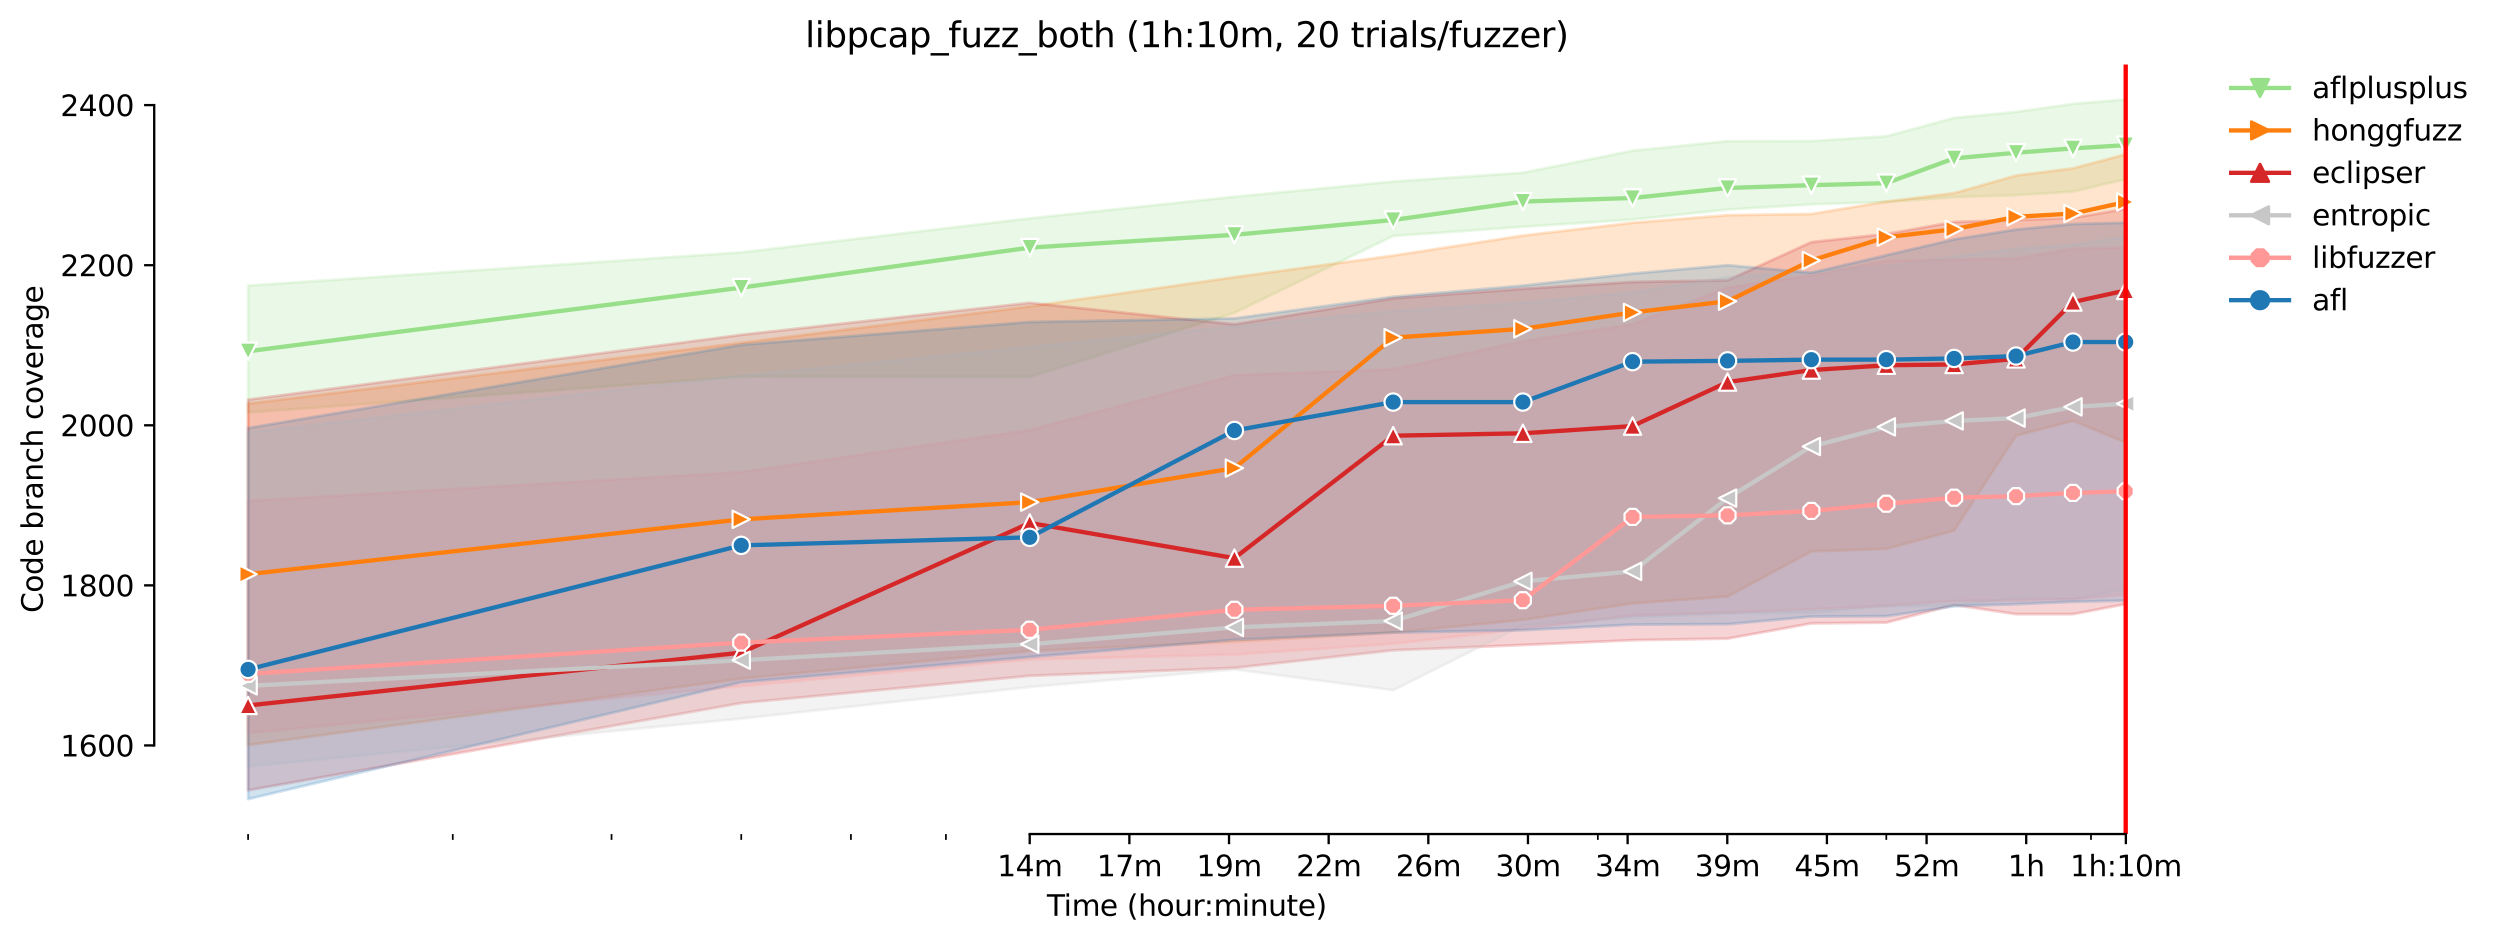 <?xml version="1.0" encoding="utf-8" standalone="no"?>
<!DOCTYPE svg PUBLIC "-//W3C//DTD SVG 1.1//EN"
  "http://www.w3.org/Graphics/SVG/1.1/DTD/svg11.dtd">
<svg height="325.986pt" version="1.1" viewBox="0 0 864.542 325.986" width="864.542pt" xmlns="http://www.w3.org/2000/svg" xmlns:xlink="http://www.w3.org/1999/xlink">
 <defs>
  <style type="text/css">*{stroke-linecap:butt;stroke-linejoin:round;}</style>
 </defs>
 <g id="figure_1">
  <g id="patch_1">
   <path d="M 0 325.986 
L 864.542 325.986 
L 864.542 0 
L 0 0 
z
" style="fill:#ffffff;"/>
  </g>
  <g id="axes_1">
   <g id="patch_2">
    <path d="M 53.328 288.43 
L 767.568 288.43 
L 767.568 22.318 
L 53.328 22.318 
z
" style="fill:#ffffff;"/>
   </g>
   <g id="PolyCollection_1">
    <defs>
     <path d="M 85.794 -227.217 
L 85.794 -183.345 
L 256.334 -195.742 
L 356.094 -195.662 
L 426.875 -217.806 
L 481.777 -244.378 
L 526.635 -247.562 
L 564.562 -250.053 
L 597.416 -253.513 
L 626.395 -255.312 
L 652.318 -256.142 
L 675.768 -257.803 
L 697.176 -258.495 
L 716.869 -259.741 
L 735.103 -264.031 
L 735.103 -291.572 
L 735.103 -291.572 
L 716.869 -290.05 
L 697.176 -287.285 
L 675.768 -285.206 
L 652.318 -278.84 
L 626.395 -277.203 
L 597.416 -277.179 
L 564.562 -273.857 
L 526.635 -266.245 
L 481.777 -263.201 
L 426.875 -257.941 
L 356.094 -250.468 
L 256.334 -238.704 
L 85.794 -227.217 
z
" id="m33cdbe0150" style="stroke:#98df8a;stroke-opacity:0.2;"/>
    </defs>
    <g clip-path="url(#p8316ae9a01)">
     <use style="fill:#98df8a;fill-opacity:0.2;stroke:#98df8a;stroke-opacity:0.2;" x="0" xlink:href="#m33cdbe0150" y="325.986"/>
    </g>
   </g>
   <g id="PolyCollection_2">
    <defs>
     <path d="M 85.794 -186.41 
L 85.794 -68.336 
L 256.334 -91.31 
L 356.094 -100.86 
L 426.875 -104.043 
L 481.777 -107.226 
L 526.635 -111.655 
L 564.562 -117.329 
L 597.416 -119.682 
L 626.395 -135.321 
L 652.318 -136.151 
L 675.768 -142.517 
L 697.176 -175.318 
L 716.869 -180.439 
L 735.103 -172.965 
L 735.103 -272.612 
L 735.103 -272.612 
L 716.869 -267.768 
L 697.176 -265.277 
L 675.768 -259.187 
L 652.318 -256.281 
L 626.395 -251.99 
L 597.416 -251.575 
L 564.562 -248.946 
L 526.635 -244.517 
L 481.777 -237.597 
L 426.875 -230.123 
L 356.094 -220.02 
L 256.334 -207.426 
L 85.794 -186.41 
z
" id="md8fe32acba" style="stroke:#ff7f0e;stroke-opacity:0.2;"/>
    </defs>
    <g clip-path="url(#p8316ae9a01)">
     <use style="fill:#ff7f0e;fill-opacity:0.2;stroke:#ff7f0e;stroke-opacity:0.2;" x="0" xlink:href="#md8fe32acba" y="325.986"/>
    </g>
   </g>
   <g id="PolyCollection_3">
    <defs>
     <path d="M 85.794 -187.774 
L 85.794 -52.697 
L 256.334 -82.868 
L 356.094 -92.279 
L 426.875 -95.023 
L 481.777 -101.119 
L 526.635 -102.936 
L 564.562 -104.596 
L 597.416 -105.15 
L 626.395 -110.409 
L 652.318 -110.686 
L 675.768 -116.796 
L 697.176 -113.592 
L 716.869 -113.592 
L 735.103 -117.101 
L 735.103 -253.793 
L 735.103 -253.793 
L 716.869 -250.606 
L 697.176 -249.914 
L 675.768 -249.222 
L 652.318 -245.07 
L 626.395 -242.258 
L 597.416 -229.016 
L 564.562 -228.463 
L 526.635 -226.11 
L 481.777 -222.788 
L 426.875 -213.792 
L 356.094 -221.266 
L 256.334 -210.194 
L 85.794 -187.774 
z
" id="mf557860000" style="stroke:#d62728;stroke-opacity:0.2;"/>
    </defs>
    <g clip-path="url(#p8316ae9a01)">
     <use style="fill:#d62728;fill-opacity:0.2;stroke:#d62728;stroke-opacity:0.2;" x="0" xlink:href="#mf557860000" y="325.986"/>
    </g>
   </g>
   <g id="PolyCollection_4">
    <defs>
     <path d="M 85.794 -176.425 
L 85.794 -60.963 
L 256.334 -77.47 
L 356.094 -88.404 
L 426.875 -94.493 
L 481.777 -87.297 
L 526.635 -109.717 
L 564.562 -112.485 
L 597.416 -113.869 
L 626.395 -114.146 
L 652.318 -116.36 
L 675.768 -116.499 
L 697.176 -119.128 
L 716.869 -118.851 
L 735.103 -122.173 
L 735.103 -244.102 
L 735.103 -244.102 
L 716.869 -241.334 
L 697.176 -239.95 
L 675.768 -237.182 
L 652.318 -234.137 
L 626.395 -232.061 
L 597.416 -230.123 
L 564.562 -224.864 
L 526.635 -221.266 
L 481.777 -218.36 
L 426.875 -213.1 
L 356.094 -206.042 
L 256.334 -196.078 
L 85.794 -176.425 
z
" id="m4bd05027e7" style="stroke:#c7c7c7;stroke-opacity:0.2;"/>
    </defs>
    <g clip-path="url(#p8316ae9a01)">
     <use style="fill:#c7c7c7;fill-opacity:0.2;stroke:#c7c7c7;stroke-opacity:0.2;" x="0" xlink:href="#m4bd05027e7" y="325.986"/>
    </g>
   </g>
   <g id="PolyCollection_5">
    <defs>
     <path d="M 85.794 -152.759 
L 85.794 -72.488 
L 256.334 -88.681 
L 356.094 -97.929 
L 426.875 -99.614 
L 481.777 -103.351 
L 526.635 -108.471 
L 564.562 -113.177 
L 597.416 -114.146 
L 626.395 -115.253 
L 652.318 -116.499 
L 675.768 -118.159 
L 697.176 -118.298 
L 716.869 -118.709 
L 735.103 -120.374 
L 735.103 -240.365 
L 735.103 -240.365 
L 716.869 -239.95 
L 697.176 -236.635 
L 675.768 -236.213 
L 652.318 -235.798 
L 626.395 -230.712 
L 597.416 -226.525 
L 564.562 -213.844 
L 526.635 -207.98 
L 481.777 -198.292 
L 426.875 -196.216 
L 356.094 -177.255 
L 256.334 -162.724 
L 85.794 -152.759 
z
" id="mc5253037c4" style="stroke:#ff9896;stroke-opacity:0.2;"/>
    </defs>
    <g clip-path="url(#p8316ae9a01)">
     <use style="fill:#ff9896;fill-opacity:0.2;stroke:#ff9896;stroke-opacity:0.2;" x="0" xlink:href="#mc5253037c4" y="325.986"/>
    </g>
   </g>
   <g id="PolyCollection_6">
    <defs>
     <path d="M 85.794 -177.947 
L 85.794 -49.652 
L 256.334 -90.065 
L 356.094 -98.784 
L 426.875 -104.735 
L 481.777 -107.226 
L 526.635 -108.056 
L 564.562 -109.994 
L 597.416 -110.132 
L 626.395 -112.762 
L 652.318 -112.9 
L 675.768 -116.343 
L 697.176 -117.052 
L 716.869 -117.883 
L 735.103 -118.298 
L 735.103 -248.946 
L 735.103 -248.946 
L 716.869 -248.53 
L 697.176 -246.593 
L 675.768 -243.192 
L 652.318 -237.735 
L 626.395 -231.646 
L 597.416 -234.275 
L 564.562 -231.369 
L 526.635 -227.217 
L 481.777 -223.342 
L 426.875 -215.882 
L 356.094 -214.623 
L 256.334 -206.734 
L 85.794 -177.947 
z
" id="mdf9260ee99" style="stroke:#1f77b4;stroke-opacity:0.2;"/>
    </defs>
    <g clip-path="url(#p8316ae9a01)">
     <use style="fill:#1f77b4;fill-opacity:0.2;stroke:#1f77b4;stroke-opacity:0.2;" x="0" xlink:href="#mdf9260ee99" y="325.986"/>
    </g>
   </g>
   <g id="matplotlib.axis_1">
    <g id="xtick_1">
     <g id="line2d_1">
      <defs>
       <path d="M 0 0 
L 0 3.5 
" id="m7395a1490f" style="stroke:#000000;stroke-width:0.8;"/>
      </defs>
      <g>
       <use style="stroke:#000000;stroke-width:0.8;" x="356.094" xlink:href="#m7395a1490f" y="288.43"/>
      </g>
     </g>
     <g id="text_1">
      <!-- 14m -->
      <g transform="translate(344.861 303.029)scale(0.1 -0.1)">
       <defs>
        <path d="M 794 531 
L 1825 531 
L 1825 4091 
L 703 3866 
L 703 4441 
L 1819 4666 
L 2450 4666 
L 2450 531 
L 3481 531 
L 3481 0 
L 794 0 
L 794 531 
z
" id="DejaVuSans-31" transform="scale(0.016)"/>
        <path d="M 2419 4116 
L 825 1625 
L 2419 1625 
L 2419 4116 
z
M 2253 4666 
L 3047 4666 
L 3047 1625 
L 3713 1625 
L 3713 1100 
L 3047 1100 
L 3047 0 
L 2419 0 
L 2419 1100 
L 313 1100 
L 313 1709 
L 2253 4666 
z
" id="DejaVuSans-34" transform="scale(0.016)"/>
        <path d="M 3328 2828 
Q 3544 3216 3844 3400 
Q 4144 3584 4550 3584 
Q 5097 3584 5394 3201 
Q 5691 2819 5691 2113 
L 5691 0 
L 5113 0 
L 5113 2094 
Q 5113 2597 4934 2840 
Q 4756 3084 4391 3084 
Q 3944 3084 3684 2787 
Q 3425 2491 3425 1978 
L 3425 0 
L 2847 0 
L 2847 2094 
Q 2847 2600 2669 2842 
Q 2491 3084 2119 3084 
Q 1678 3084 1418 2786 
Q 1159 2488 1159 1978 
L 1159 0 
L 581 0 
L 581 3500 
L 1159 3500 
L 1159 2956 
Q 1356 3278 1631 3431 
Q 1906 3584 2284 3584 
Q 2666 3584 2933 3390 
Q 3200 3197 3328 2828 
z
" id="DejaVuSans-6d" transform="scale(0.016)"/>
       </defs>
       <use xlink:href="#DejaVuSans-31"/>
       <use x="63.623" xlink:href="#DejaVuSans-34"/>
       <use x="127.246" xlink:href="#DejaVuSans-6d"/>
      </g>
     </g>
    </g>
    <g id="xtick_2">
     <g id="line2d_2">
      <g>
       <use style="stroke:#000000;stroke-width:0.8;" x="390.555" xlink:href="#m7395a1490f" y="288.43"/>
      </g>
     </g>
     <g id="text_2">
      <!-- 17m -->
      <g transform="translate(379.322 303.029)scale(0.1 -0.1)">
       <defs>
        <path d="M 525 4666 
L 3525 4666 
L 3525 4397 
L 1831 0 
L 1172 0 
L 2766 4134 
L 525 4134 
L 525 4666 
z
" id="DejaVuSans-37" transform="scale(0.016)"/>
       </defs>
       <use xlink:href="#DejaVuSans-31"/>
       <use x="63.623" xlink:href="#DejaVuSans-37"/>
       <use x="127.246" xlink:href="#DejaVuSans-6d"/>
      </g>
     </g>
    </g>
    <g id="xtick_3">
     <g id="line2d_3">
      <g>
       <use style="stroke:#000000;stroke-width:0.8;" x="425.016" xlink:href="#m7395a1490f" y="288.43"/>
      </g>
     </g>
     <g id="text_3">
      <!-- 19m -->
      <g transform="translate(413.783 303.029)scale(0.1 -0.1)">
       <defs>
        <path d="M 703 97 
L 703 672 
Q 941 559 1184 500 
Q 1428 441 1663 441 
Q 2288 441 2617 861 
Q 2947 1281 2994 2138 
Q 2813 1869 2534 1725 
Q 2256 1581 1919 1581 
Q 1219 1581 811 2004 
Q 403 2428 403 3163 
Q 403 3881 828 4315 
Q 1253 4750 1959 4750 
Q 2769 4750 3195 4129 
Q 3622 3509 3622 2328 
Q 3622 1225 3098 567 
Q 2575 -91 1691 -91 
Q 1453 -91 1209 -44 
Q 966 3 703 97 
z
M 1959 2075 
Q 2384 2075 2632 2365 
Q 2881 2656 2881 3163 
Q 2881 3666 2632 3958 
Q 2384 4250 1959 4250 
Q 1534 4250 1286 3958 
Q 1038 3666 1038 3163 
Q 1038 2656 1286 2365 
Q 1534 2075 1959 2075 
z
" id="DejaVuSans-39" transform="scale(0.016)"/>
       </defs>
       <use xlink:href="#DejaVuSans-31"/>
       <use x="63.623" xlink:href="#DejaVuSans-39"/>
       <use x="127.246" xlink:href="#DejaVuSans-6d"/>
      </g>
     </g>
    </g>
    <g id="xtick_4">
     <g id="line2d_4">
      <g>
       <use style="stroke:#000000;stroke-width:0.8;" x="459.476" xlink:href="#m7395a1490f" y="288.43"/>
      </g>
     </g>
     <g id="text_4">
      <!-- 22m -->
      <g transform="translate(448.243 303.029)scale(0.1 -0.1)">
       <defs>
        <path d="M 1228 531 
L 3431 531 
L 3431 0 
L 469 0 
L 469 531 
Q 828 903 1448 1529 
Q 2069 2156 2228 2338 
Q 2531 2678 2651 2914 
Q 2772 3150 2772 3378 
Q 2772 3750 2511 3984 
Q 2250 4219 1831 4219 
Q 1534 4219 1204 4116 
Q 875 4013 500 3803 
L 500 4441 
Q 881 4594 1212 4672 
Q 1544 4750 1819 4750 
Q 2544 4750 2975 4387 
Q 3406 4025 3406 3419 
Q 3406 3131 3298 2873 
Q 3191 2616 2906 2266 
Q 2828 2175 2409 1742 
Q 1991 1309 1228 531 
z
" id="DejaVuSans-32" transform="scale(0.016)"/>
       </defs>
       <use xlink:href="#DejaVuSans-32"/>
       <use x="63.623" xlink:href="#DejaVuSans-32"/>
       <use x="127.246" xlink:href="#DejaVuSans-6d"/>
      </g>
     </g>
    </g>
    <g id="xtick_5">
     <g id="line2d_5">
      <g>
       <use style="stroke:#000000;stroke-width:0.8;" x="493.937" xlink:href="#m7395a1490f" y="288.43"/>
      </g>
     </g>
     <g id="text_5">
      <!-- 26m -->
      <g transform="translate(482.704 303.029)scale(0.1 -0.1)">
       <defs>
        <path d="M 2113 2584 
Q 1688 2584 1439 2293 
Q 1191 2003 1191 1497 
Q 1191 994 1439 701 
Q 1688 409 2113 409 
Q 2538 409 2786 701 
Q 3034 994 3034 1497 
Q 3034 2003 2786 2293 
Q 2538 2584 2113 2584 
z
M 3366 4563 
L 3366 3988 
Q 3128 4100 2886 4159 
Q 2644 4219 2406 4219 
Q 1781 4219 1451 3797 
Q 1122 3375 1075 2522 
Q 1259 2794 1537 2939 
Q 1816 3084 2150 3084 
Q 2853 3084 3261 2657 
Q 3669 2231 3669 1497 
Q 3669 778 3244 343 
Q 2819 -91 2113 -91 
Q 1303 -91 875 529 
Q 447 1150 447 2328 
Q 447 3434 972 4092 
Q 1497 4750 2381 4750 
Q 2619 4750 2861 4703 
Q 3103 4656 3366 4563 
z
" id="DejaVuSans-36" transform="scale(0.016)"/>
       </defs>
       <use xlink:href="#DejaVuSans-32"/>
       <use x="63.623" xlink:href="#DejaVuSans-36"/>
       <use x="127.246" xlink:href="#DejaVuSans-6d"/>
      </g>
     </g>
    </g>
    <g id="xtick_6">
     <g id="line2d_6">
      <g>
       <use style="stroke:#000000;stroke-width:0.8;" x="528.397" xlink:href="#m7395a1490f" y="288.43"/>
      </g>
     </g>
     <g id="text_6">
      <!-- 30m -->
      <g transform="translate(517.165 303.029)scale(0.1 -0.1)">
       <defs>
        <path d="M 2597 2516 
Q 3050 2419 3304 2112 
Q 3559 1806 3559 1356 
Q 3559 666 3084 287 
Q 2609 -91 1734 -91 
Q 1441 -91 1130 -33 
Q 819 25 488 141 
L 488 750 
Q 750 597 1062 519 
Q 1375 441 1716 441 
Q 2309 441 2620 675 
Q 2931 909 2931 1356 
Q 2931 1769 2642 2001 
Q 2353 2234 1838 2234 
L 1294 2234 
L 1294 2753 
L 1863 2753 
Q 2328 2753 2575 2939 
Q 2822 3125 2822 3475 
Q 2822 3834 2567 4026 
Q 2313 4219 1838 4219 
Q 1578 4219 1281 4162 
Q 984 4106 628 3988 
L 628 4550 
Q 988 4650 1302 4700 
Q 1616 4750 1894 4750 
Q 2613 4750 3031 4423 
Q 3450 4097 3450 3541 
Q 3450 3153 3228 2886 
Q 3006 2619 2597 2516 
z
" id="DejaVuSans-33" transform="scale(0.016)"/>
        <path d="M 2034 4250 
Q 1547 4250 1301 3770 
Q 1056 3291 1056 2328 
Q 1056 1369 1301 889 
Q 1547 409 2034 409 
Q 2525 409 2770 889 
Q 3016 1369 3016 2328 
Q 3016 3291 2770 3770 
Q 2525 4250 2034 4250 
z
M 2034 4750 
Q 2819 4750 3233 4129 
Q 3647 3509 3647 2328 
Q 3647 1150 3233 529 
Q 2819 -91 2034 -91 
Q 1250 -91 836 529 
Q 422 1150 422 2328 
Q 422 3509 836 4129 
Q 1250 4750 2034 4750 
z
" id="DejaVuSans-30" transform="scale(0.016)"/>
       </defs>
       <use xlink:href="#DejaVuSans-33"/>
       <use x="63.623" xlink:href="#DejaVuSans-30"/>
       <use x="127.246" xlink:href="#DejaVuSans-6d"/>
      </g>
     </g>
    </g>
    <g id="xtick_7">
     <g id="line2d_7">
      <g>
       <use style="stroke:#000000;stroke-width:0.8;" x="562.858" xlink:href="#m7395a1490f" y="288.43"/>
      </g>
     </g>
     <g id="text_7">
      <!-- 34m -->
      <g transform="translate(551.625 303.029)scale(0.1 -0.1)">
       <use xlink:href="#DejaVuSans-33"/>
       <use x="63.623" xlink:href="#DejaVuSans-34"/>
       <use x="127.246" xlink:href="#DejaVuSans-6d"/>
      </g>
     </g>
    </g>
    <g id="xtick_8">
     <g id="line2d_8">
      <g>
       <use style="stroke:#000000;stroke-width:0.8;" x="597.319" xlink:href="#m7395a1490f" y="288.43"/>
      </g>
     </g>
     <g id="text_8">
      <!-- 39m -->
      <g transform="translate(586.086 303.029)scale(0.1 -0.1)">
       <use xlink:href="#DejaVuSans-33"/>
       <use x="63.623" xlink:href="#DejaVuSans-39"/>
       <use x="127.246" xlink:href="#DejaVuSans-6d"/>
      </g>
     </g>
    </g>
    <g id="xtick_9">
     <g id="line2d_9">
      <g>
       <use style="stroke:#000000;stroke-width:0.8;" x="631.779" xlink:href="#m7395a1490f" y="288.43"/>
      </g>
     </g>
     <g id="text_9">
      <!-- 45m -->
      <g transform="translate(620.547 303.029)scale(0.1 -0.1)">
       <defs>
        <path d="M 691 4666 
L 3169 4666 
L 3169 4134 
L 1269 4134 
L 1269 2991 
Q 1406 3038 1543 3061 
Q 1681 3084 1819 3084 
Q 2600 3084 3056 2656 
Q 3513 2228 3513 1497 
Q 3513 744 3044 326 
Q 2575 -91 1722 -91 
Q 1428 -91 1123 -41 
Q 819 9 494 109 
L 494 744 
Q 775 591 1075 516 
Q 1375 441 1709 441 
Q 2250 441 2565 725 
Q 2881 1009 2881 1497 
Q 2881 1984 2565 2268 
Q 2250 2553 1709 2553 
Q 1456 2553 1204 2497 
Q 953 2441 691 2322 
L 691 4666 
z
" id="DejaVuSans-35" transform="scale(0.016)"/>
       </defs>
       <use xlink:href="#DejaVuSans-34"/>
       <use x="63.623" xlink:href="#DejaVuSans-35"/>
       <use x="127.246" xlink:href="#DejaVuSans-6d"/>
      </g>
     </g>
    </g>
    <g id="xtick_10">
     <g id="line2d_10">
      <g>
       <use style="stroke:#000000;stroke-width:0.8;" x="666.24" xlink:href="#m7395a1490f" y="288.43"/>
      </g>
     </g>
     <g id="text_10">
      <!-- 52m -->
      <g transform="translate(655.007 303.029)scale(0.1 -0.1)">
       <use xlink:href="#DejaVuSans-35"/>
       <use x="63.623" xlink:href="#DejaVuSans-32"/>
       <use x="127.246" xlink:href="#DejaVuSans-6d"/>
      </g>
     </g>
    </g>
    <g id="xtick_11">
     <g id="line2d_11">
      <g>
       <use style="stroke:#000000;stroke-width:0.8;" x="700.701" xlink:href="#m7395a1490f" y="288.43"/>
      </g>
     </g>
     <g id="text_11">
      <!-- 1h -->
      <g transform="translate(694.351 303.029)scale(0.1 -0.1)">
       <defs>
        <path d="M 3513 2113 
L 3513 0 
L 2938 0 
L 2938 2094 
Q 2938 2591 2744 2837 
Q 2550 3084 2163 3084 
Q 1697 3084 1428 2787 
Q 1159 2491 1159 1978 
L 1159 0 
L 581 0 
L 581 4863 
L 1159 4863 
L 1159 2956 
Q 1366 3272 1645 3428 
Q 1925 3584 2291 3584 
Q 2894 3584 3203 3211 
Q 3513 2838 3513 2113 
z
" id="DejaVuSans-68" transform="scale(0.016)"/>
       </defs>
       <use xlink:href="#DejaVuSans-31"/>
       <use x="63.623" xlink:href="#DejaVuSans-68"/>
      </g>
     </g>
    </g>
    <g id="xtick_12">
     <g id="line2d_12">
      <g>
       <use style="stroke:#000000;stroke-width:0.8;" x="735.161" xlink:href="#m7395a1490f" y="288.43"/>
      </g>
     </g>
     <g id="text_12">
      <!-- 1h:10m -->
      <g transform="translate(715.894 303.029)scale(0.1 -0.1)">
       <defs>
        <path d="M 750 794 
L 1409 794 
L 1409 0 
L 750 0 
L 750 794 
z
M 750 3309 
L 1409 3309 
L 1409 2516 
L 750 2516 
L 750 3309 
z
" id="DejaVuSans-3a" transform="scale(0.016)"/>
       </defs>
       <use xlink:href="#DejaVuSans-31"/>
       <use x="63.623" xlink:href="#DejaVuSans-68"/>
       <use x="127.002" xlink:href="#DejaVuSans-3a"/>
       <use x="160.693" xlink:href="#DejaVuSans-31"/>
       <use x="224.316" xlink:href="#DejaVuSans-30"/>
       <use x="287.939" xlink:href="#DejaVuSans-6d"/>
      </g>
     </g>
    </g>
    <g id="xtick_13">
     <g id="line2d_13">
      <defs>
       <path d="M 0 0 
L 0 2 
" id="md299ca5276" style="stroke:#000000;stroke-width:0.6;"/>
      </defs>
      <g>
       <use style="stroke:#000000;stroke-width:0.6;" x="85.794" xlink:href="#md299ca5276" y="288.43"/>
      </g>
     </g>
    </g>
    <g id="xtick_14">
     <g id="line2d_14">
      <g>
       <use style="stroke:#000000;stroke-width:0.6;" x="156.574" xlink:href="#md299ca5276" y="288.43"/>
      </g>
     </g>
    </g>
    <g id="xtick_15">
     <g id="line2d_15">
      <g>
       <use style="stroke:#000000;stroke-width:0.6;" x="211.476" xlink:href="#md299ca5276" y="288.43"/>
      </g>
     </g>
    </g>
    <g id="xtick_16">
     <g id="line2d_16">
      <g>
       <use style="stroke:#000000;stroke-width:0.6;" x="256.334" xlink:href="#md299ca5276" y="288.43"/>
      </g>
     </g>
    </g>
    <g id="xtick_17">
     <g id="line2d_17">
      <g>
       <use style="stroke:#000000;stroke-width:0.6;" x="294.261" xlink:href="#md299ca5276" y="288.43"/>
      </g>
     </g>
    </g>
    <g id="xtick_18">
     <g id="line2d_18">
      <g>
       <use style="stroke:#000000;stroke-width:0.6;" x="327.115" xlink:href="#md299ca5276" y="288.43"/>
      </g>
     </g>
    </g>
    <g id="xtick_19">
     <g id="line2d_19">
      <g>
       <use style="stroke:#000000;stroke-width:0.6;" x="552.558" xlink:href="#md299ca5276" y="288.43"/>
      </g>
     </g>
    </g>
    <g id="xtick_20">
     <g id="line2d_20">
      <g>
       <use style="stroke:#000000;stroke-width:0.6;" x="652.318" xlink:href="#md299ca5276" y="288.43"/>
      </g>
     </g>
    </g>
    <g id="xtick_21">
     <g id="line2d_21">
      <g>
       <use style="stroke:#000000;stroke-width:0.6;" x="723.098" xlink:href="#md299ca5276" y="288.43"/>
      </g>
     </g>
    </g>
    <g id="text_13">
     <!-- Time (hour:minute) -->
     <g transform="translate(362.041 316.707)scale(0.1 -0.1)">
      <defs>
       <path d="M -19 4666 
L 3928 4666 
L 3928 4134 
L 2272 4134 
L 2272 0 
L 1638 0 
L 1638 4134 
L -19 4134 
L -19 4666 
z
" id="DejaVuSans-54" transform="scale(0.016)"/>
       <path d="M 603 3500 
L 1178 3500 
L 1178 0 
L 603 0 
L 603 3500 
z
M 603 4863 
L 1178 4863 
L 1178 4134 
L 603 4134 
L 603 4863 
z
" id="DejaVuSans-69" transform="scale(0.016)"/>
       <path d="M 3597 1894 
L 3597 1613 
L 953 1613 
Q 991 1019 1311 708 
Q 1631 397 2203 397 
Q 2534 397 2845 478 
Q 3156 559 3463 722 
L 3463 178 
Q 3153 47 2828 -22 
Q 2503 -91 2169 -91 
Q 1331 -91 842 396 
Q 353 884 353 1716 
Q 353 2575 817 3079 
Q 1281 3584 2069 3584 
Q 2775 3584 3186 3129 
Q 3597 2675 3597 1894 
z
M 3022 2063 
Q 3016 2534 2758 2815 
Q 2500 3097 2075 3097 
Q 1594 3097 1305 2825 
Q 1016 2553 972 2059 
L 3022 2063 
z
" id="DejaVuSans-65" transform="scale(0.016)"/>
       <path id="DejaVuSans-20" transform="scale(0.016)"/>
       <path d="M 1984 4856 
Q 1566 4138 1362 3434 
Q 1159 2731 1159 2009 
Q 1159 1288 1364 580 
Q 1569 -128 1984 -844 
L 1484 -844 
Q 1016 -109 783 600 
Q 550 1309 550 2009 
Q 550 2706 781 3412 
Q 1013 4119 1484 4856 
L 1984 4856 
z
" id="DejaVuSans-28" transform="scale(0.016)"/>
       <path d="M 1959 3097 
Q 1497 3097 1228 2736 
Q 959 2375 959 1747 
Q 959 1119 1226 758 
Q 1494 397 1959 397 
Q 2419 397 2687 759 
Q 2956 1122 2956 1747 
Q 2956 2369 2687 2733 
Q 2419 3097 1959 3097 
z
M 1959 3584 
Q 2709 3584 3137 3096 
Q 3566 2609 3566 1747 
Q 3566 888 3137 398 
Q 2709 -91 1959 -91 
Q 1206 -91 779 398 
Q 353 888 353 1747 
Q 353 2609 779 3096 
Q 1206 3584 1959 3584 
z
" id="DejaVuSans-6f" transform="scale(0.016)"/>
       <path d="M 544 1381 
L 544 3500 
L 1119 3500 
L 1119 1403 
Q 1119 906 1312 657 
Q 1506 409 1894 409 
Q 2359 409 2629 706 
Q 2900 1003 2900 1516 
L 2900 3500 
L 3475 3500 
L 3475 0 
L 2900 0 
L 2900 538 
Q 2691 219 2414 64 
Q 2138 -91 1772 -91 
Q 1169 -91 856 284 
Q 544 659 544 1381 
z
M 1991 3584 
L 1991 3584 
z
" id="DejaVuSans-75" transform="scale(0.016)"/>
       <path d="M 2631 2963 
Q 2534 3019 2420 3045 
Q 2306 3072 2169 3072 
Q 1681 3072 1420 2755 
Q 1159 2438 1159 1844 
L 1159 0 
L 581 0 
L 581 3500 
L 1159 3500 
L 1159 2956 
Q 1341 3275 1631 3429 
Q 1922 3584 2338 3584 
Q 2397 3584 2469 3576 
Q 2541 3569 2628 3553 
L 2631 2963 
z
" id="DejaVuSans-72" transform="scale(0.016)"/>
       <path d="M 3513 2113 
L 3513 0 
L 2938 0 
L 2938 2094 
Q 2938 2591 2744 2837 
Q 2550 3084 2163 3084 
Q 1697 3084 1428 2787 
Q 1159 2491 1159 1978 
L 1159 0 
L 581 0 
L 581 3500 
L 1159 3500 
L 1159 2956 
Q 1366 3272 1645 3428 
Q 1925 3584 2291 3584 
Q 2894 3584 3203 3211 
Q 3513 2838 3513 2113 
z
" id="DejaVuSans-6e" transform="scale(0.016)"/>
       <path d="M 1172 4494 
L 1172 3500 
L 2356 3500 
L 2356 3053 
L 1172 3053 
L 1172 1153 
Q 1172 725 1289 603 
Q 1406 481 1766 481 
L 2356 481 
L 2356 0 
L 1766 0 
Q 1100 0 847 248 
Q 594 497 594 1153 
L 594 3053 
L 172 3053 
L 172 3500 
L 594 3500 
L 594 4494 
L 1172 4494 
z
" id="DejaVuSans-74" transform="scale(0.016)"/>
       <path d="M 513 4856 
L 1013 4856 
Q 1481 4119 1714 3412 
Q 1947 2706 1947 2009 
Q 1947 1309 1714 600 
Q 1481 -109 1013 -844 
L 513 -844 
Q 928 -128 1133 580 
Q 1338 1288 1338 2009 
Q 1338 2731 1133 3434 
Q 928 4138 513 4856 
z
" id="DejaVuSans-29" transform="scale(0.016)"/>
      </defs>
      <use xlink:href="#DejaVuSans-54"/>
      <use x="57.959" xlink:href="#DejaVuSans-69"/>
      <use x="85.742" xlink:href="#DejaVuSans-6d"/>
      <use x="183.154" xlink:href="#DejaVuSans-65"/>
      <use x="244.678" xlink:href="#DejaVuSans-20"/>
      <use x="276.465" xlink:href="#DejaVuSans-28"/>
      <use x="315.479" xlink:href="#DejaVuSans-68"/>
      <use x="378.857" xlink:href="#DejaVuSans-6f"/>
      <use x="440.039" xlink:href="#DejaVuSans-75"/>
      <use x="503.418" xlink:href="#DejaVuSans-72"/>
      <use x="542.781" xlink:href="#DejaVuSans-3a"/>
      <use x="576.473" xlink:href="#DejaVuSans-6d"/>
      <use x="673.885" xlink:href="#DejaVuSans-69"/>
      <use x="701.668" xlink:href="#DejaVuSans-6e"/>
      <use x="765.047" xlink:href="#DejaVuSans-75"/>
      <use x="828.426" xlink:href="#DejaVuSans-74"/>
      <use x="867.635" xlink:href="#DejaVuSans-65"/>
      <use x="929.158" xlink:href="#DejaVuSans-29"/>
     </g>
    </g>
   </g>
   <g id="matplotlib.axis_2">
    <g id="ytick_1">
     <g id="line2d_22">
      <defs>
       <path d="M 0 0 
L -3.5 0 
" id="mdbb2c3bf02" style="stroke:#000000;stroke-width:0.8;"/>
      </defs>
      <g>
       <use style="stroke:#000000;stroke-width:0.8;" x="53.328" xlink:href="#mdbb2c3bf02" y="257.789"/>
      </g>
     </g>
     <g id="text_14">
      <!-- 1600 -->
      <g transform="translate(20.878 261.588)scale(0.1 -0.1)">
       <use xlink:href="#DejaVuSans-31"/>
       <use x="63.623" xlink:href="#DejaVuSans-36"/>
       <use x="127.246" xlink:href="#DejaVuSans-30"/>
       <use x="190.869" xlink:href="#DejaVuSans-30"/>
      </g>
     </g>
    </g>
    <g id="ytick_2">
     <g id="line2d_23">
      <g>
       <use style="stroke:#000000;stroke-width:0.8;" x="53.328" xlink:href="#mdbb2c3bf02" y="202.43"/>
      </g>
     </g>
     <g id="text_15">
      <!-- 1800 -->
      <g transform="translate(20.878 206.229)scale(0.1 -0.1)">
       <defs>
        <path d="M 2034 2216 
Q 1584 2216 1326 1975 
Q 1069 1734 1069 1313 
Q 1069 891 1326 650 
Q 1584 409 2034 409 
Q 2484 409 2743 651 
Q 3003 894 3003 1313 
Q 3003 1734 2745 1975 
Q 2488 2216 2034 2216 
z
M 1403 2484 
Q 997 2584 770 2862 
Q 544 3141 544 3541 
Q 544 4100 942 4425 
Q 1341 4750 2034 4750 
Q 2731 4750 3128 4425 
Q 3525 4100 3525 3541 
Q 3525 3141 3298 2862 
Q 3072 2584 2669 2484 
Q 3125 2378 3379 2068 
Q 3634 1759 3634 1313 
Q 3634 634 3220 271 
Q 2806 -91 2034 -91 
Q 1263 -91 848 271 
Q 434 634 434 1313 
Q 434 1759 690 2068 
Q 947 2378 1403 2484 
z
M 1172 3481 
Q 1172 3119 1398 2916 
Q 1625 2713 2034 2713 
Q 2441 2713 2670 2916 
Q 2900 3119 2900 3481 
Q 2900 3844 2670 4047 
Q 2441 4250 2034 4250 
Q 1625 4250 1398 4047 
Q 1172 3844 1172 3481 
z
" id="DejaVuSans-38" transform="scale(0.016)"/>
       </defs>
       <use xlink:href="#DejaVuSans-31"/>
       <use x="63.623" xlink:href="#DejaVuSans-38"/>
       <use x="127.246" xlink:href="#DejaVuSans-30"/>
       <use x="190.869" xlink:href="#DejaVuSans-30"/>
      </g>
     </g>
    </g>
    <g id="ytick_3">
     <g id="line2d_24">
      <g>
       <use style="stroke:#000000;stroke-width:0.8;" x="53.328" xlink:href="#mdbb2c3bf02" y="147.07"/>
      </g>
     </g>
     <g id="text_16">
      <!-- 2000 -->
      <g transform="translate(20.878 150.869)scale(0.1 -0.1)">
       <use xlink:href="#DejaVuSans-32"/>
       <use x="63.623" xlink:href="#DejaVuSans-30"/>
       <use x="127.246" xlink:href="#DejaVuSans-30"/>
       <use x="190.869" xlink:href="#DejaVuSans-30"/>
      </g>
     </g>
    </g>
    <g id="ytick_4">
     <g id="line2d_25">
      <g>
       <use style="stroke:#000000;stroke-width:0.8;" x="53.328" xlink:href="#mdbb2c3bf02" y="91.711"/>
      </g>
     </g>
     <g id="text_17">
      <!-- 2200 -->
      <g transform="translate(20.878 95.51)scale(0.1 -0.1)">
       <use xlink:href="#DejaVuSans-32"/>
       <use x="63.623" xlink:href="#DejaVuSans-32"/>
       <use x="127.246" xlink:href="#DejaVuSans-30"/>
       <use x="190.869" xlink:href="#DejaVuSans-30"/>
      </g>
     </g>
    </g>
    <g id="ytick_5">
     <g id="line2d_26">
      <g>
       <use style="stroke:#000000;stroke-width:0.8;" x="53.328" xlink:href="#mdbb2c3bf02" y="36.352"/>
      </g>
     </g>
     <g id="text_18">
      <!-- 2400 -->
      <g transform="translate(20.878 40.151)scale(0.1 -0.1)">
       <use xlink:href="#DejaVuSans-32"/>
       <use x="63.623" xlink:href="#DejaVuSans-34"/>
       <use x="127.246" xlink:href="#DejaVuSans-30"/>
       <use x="190.869" xlink:href="#DejaVuSans-30"/>
      </g>
     </g>
    </g>
    <g id="text_19">
     <!-- Code branch coverage -->
     <g transform="translate(14.798 211.949)rotate(-90)scale(0.1 -0.1)">
      <defs>
       <path d="M 4122 4306 
L 4122 3641 
Q 3803 3938 3442 4084 
Q 3081 4231 2675 4231 
Q 1875 4231 1450 3742 
Q 1025 3253 1025 2328 
Q 1025 1406 1450 917 
Q 1875 428 2675 428 
Q 3081 428 3442 575 
Q 3803 722 4122 1019 
L 4122 359 
Q 3791 134 3420 21 
Q 3050 -91 2638 -91 
Q 1578 -91 968 557 
Q 359 1206 359 2328 
Q 359 3453 968 4101 
Q 1578 4750 2638 4750 
Q 3056 4750 3426 4639 
Q 3797 4528 4122 4306 
z
" id="DejaVuSans-43" transform="scale(0.016)"/>
       <path d="M 2906 2969 
L 2906 4863 
L 3481 4863 
L 3481 0 
L 2906 0 
L 2906 525 
Q 2725 213 2448 61 
Q 2172 -91 1784 -91 
Q 1150 -91 751 415 
Q 353 922 353 1747 
Q 353 2572 751 3078 
Q 1150 3584 1784 3584 
Q 2172 3584 2448 3432 
Q 2725 3281 2906 2969 
z
M 947 1747 
Q 947 1113 1208 752 
Q 1469 391 1925 391 
Q 2381 391 2643 752 
Q 2906 1113 2906 1747 
Q 2906 2381 2643 2742 
Q 2381 3103 1925 3103 
Q 1469 3103 1208 2742 
Q 947 2381 947 1747 
z
" id="DejaVuSans-64" transform="scale(0.016)"/>
       <path d="M 3116 1747 
Q 3116 2381 2855 2742 
Q 2594 3103 2138 3103 
Q 1681 3103 1420 2742 
Q 1159 2381 1159 1747 
Q 1159 1113 1420 752 
Q 1681 391 2138 391 
Q 2594 391 2855 752 
Q 3116 1113 3116 1747 
z
M 1159 2969 
Q 1341 3281 1617 3432 
Q 1894 3584 2278 3584 
Q 2916 3584 3314 3078 
Q 3713 2572 3713 1747 
Q 3713 922 3314 415 
Q 2916 -91 2278 -91 
Q 1894 -91 1617 61 
Q 1341 213 1159 525 
L 1159 0 
L 581 0 
L 581 4863 
L 1159 4863 
L 1159 2969 
z
" id="DejaVuSans-62" transform="scale(0.016)"/>
       <path d="M 2194 1759 
Q 1497 1759 1228 1600 
Q 959 1441 959 1056 
Q 959 750 1161 570 
Q 1363 391 1709 391 
Q 2188 391 2477 730 
Q 2766 1069 2766 1631 
L 2766 1759 
L 2194 1759 
z
M 3341 1997 
L 3341 0 
L 2766 0 
L 2766 531 
Q 2569 213 2275 61 
Q 1981 -91 1556 -91 
Q 1019 -91 701 211 
Q 384 513 384 1019 
Q 384 1609 779 1909 
Q 1175 2209 1959 2209 
L 2766 2209 
L 2766 2266 
Q 2766 2663 2505 2880 
Q 2244 3097 1772 3097 
Q 1472 3097 1187 3025 
Q 903 2953 641 2809 
L 641 3341 
Q 956 3463 1253 3523 
Q 1550 3584 1831 3584 
Q 2591 3584 2966 3190 
Q 3341 2797 3341 1997 
z
" id="DejaVuSans-61" transform="scale(0.016)"/>
       <path d="M 3122 3366 
L 3122 2828 
Q 2878 2963 2633 3030 
Q 2388 3097 2138 3097 
Q 1578 3097 1268 2742 
Q 959 2388 959 1747 
Q 959 1106 1268 751 
Q 1578 397 2138 397 
Q 2388 397 2633 464 
Q 2878 531 3122 666 
L 3122 134 
Q 2881 22 2623 -34 
Q 2366 -91 2075 -91 
Q 1284 -91 818 406 
Q 353 903 353 1747 
Q 353 2603 823 3093 
Q 1294 3584 2113 3584 
Q 2378 3584 2631 3529 
Q 2884 3475 3122 3366 
z
" id="DejaVuSans-63" transform="scale(0.016)"/>
       <path d="M 191 3500 
L 800 3500 
L 1894 563 
L 2988 3500 
L 3597 3500 
L 2284 0 
L 1503 0 
L 191 3500 
z
" id="DejaVuSans-76" transform="scale(0.016)"/>
       <path d="M 2906 1791 
Q 2906 2416 2648 2759 
Q 2391 3103 1925 3103 
Q 1463 3103 1205 2759 
Q 947 2416 947 1791 
Q 947 1169 1205 825 
Q 1463 481 1925 481 
Q 2391 481 2648 825 
Q 2906 1169 2906 1791 
z
M 3481 434 
Q 3481 -459 3084 -895 
Q 2688 -1331 1869 -1331 
Q 1566 -1331 1297 -1286 
Q 1028 -1241 775 -1147 
L 775 -588 
Q 1028 -725 1275 -790 
Q 1522 -856 1778 -856 
Q 2344 -856 2625 -561 
Q 2906 -266 2906 331 
L 2906 616 
Q 2728 306 2450 153 
Q 2172 0 1784 0 
Q 1141 0 747 490 
Q 353 981 353 1791 
Q 353 2603 747 3093 
Q 1141 3584 1784 3584 
Q 2172 3584 2450 3431 
Q 2728 3278 2906 2969 
L 2906 3500 
L 3481 3500 
L 3481 434 
z
" id="DejaVuSans-67" transform="scale(0.016)"/>
      </defs>
      <use xlink:href="#DejaVuSans-43"/>
      <use x="69.824" xlink:href="#DejaVuSans-6f"/>
      <use x="131.006" xlink:href="#DejaVuSans-64"/>
      <use x="194.482" xlink:href="#DejaVuSans-65"/>
      <use x="256.006" xlink:href="#DejaVuSans-20"/>
      <use x="287.793" xlink:href="#DejaVuSans-62"/>
      <use x="351.27" xlink:href="#DejaVuSans-72"/>
      <use x="392.383" xlink:href="#DejaVuSans-61"/>
      <use x="453.662" xlink:href="#DejaVuSans-6e"/>
      <use x="517.041" xlink:href="#DejaVuSans-63"/>
      <use x="572.021" xlink:href="#DejaVuSans-68"/>
      <use x="635.4" xlink:href="#DejaVuSans-20"/>
      <use x="667.188" xlink:href="#DejaVuSans-63"/>
      <use x="722.168" xlink:href="#DejaVuSans-6f"/>
      <use x="783.35" xlink:href="#DejaVuSans-76"/>
      <use x="842.529" xlink:href="#DejaVuSans-65"/>
      <use x="904.053" xlink:href="#DejaVuSans-72"/>
      <use x="945.166" xlink:href="#DejaVuSans-61"/>
      <use x="1006.445" xlink:href="#DejaVuSans-67"/>
      <use x="1069.922" xlink:href="#DejaVuSans-65"/>
     </g>
    </g>
   </g>
   <g id="line2d_27">
    <path clip-path="url(#p8316ae9a01)" d="M 85.794 121.467 
L 256.334 99.461 
L 356.094 85.621 
L 426.875 81.193 
L 481.777 76.072 
L 526.635 69.706 
L 564.562 68.46 
L 597.416 65 
L 626.395 64.031 
L 652.318 63.339 
L 675.768 54.759 
L 697.176 52.821 
L 716.869 51.299 
L 735.103 50.192 
" style="fill:none;stroke:#98df8a;stroke-linecap:square;stroke-width:1.5;"/>
    <defs>
     <path d="M -0 3 
L 3 -3 
L -3 -3 
z
" id="m5df4551adf" style="stroke:#ffffff;stroke-linejoin:miter;stroke-width:0.75;"/>
    </defs>
    <g clip-path="url(#p8316ae9a01)">
     <use style="fill:#98df8a;stroke:#ffffff;stroke-linejoin:miter;stroke-width:0.75;" x="85.794" xlink:href="#m5df4551adf" y="121.467"/>
     <use style="fill:#98df8a;stroke:#ffffff;stroke-linejoin:miter;stroke-width:0.75;" x="256.334" xlink:href="#m5df4551adf" y="99.461"/>
     <use style="fill:#98df8a;stroke:#ffffff;stroke-linejoin:miter;stroke-width:0.75;" x="356.094" xlink:href="#m5df4551adf" y="85.621"/>
     <use style="fill:#98df8a;stroke:#ffffff;stroke-linejoin:miter;stroke-width:0.75;" x="426.875" xlink:href="#m5df4551adf" y="81.193"/>
     <use style="fill:#98df8a;stroke:#ffffff;stroke-linejoin:miter;stroke-width:0.75;" x="481.777" xlink:href="#m5df4551adf" y="76.072"/>
     <use style="fill:#98df8a;stroke:#ffffff;stroke-linejoin:miter;stroke-width:0.75;" x="526.635" xlink:href="#m5df4551adf" y="69.706"/>
     <use style="fill:#98df8a;stroke:#ffffff;stroke-linejoin:miter;stroke-width:0.75;" x="564.562" xlink:href="#m5df4551adf" y="68.46"/>
     <use style="fill:#98df8a;stroke:#ffffff;stroke-linejoin:miter;stroke-width:0.75;" x="597.416" xlink:href="#m5df4551adf" y="65"/>
     <use style="fill:#98df8a;stroke:#ffffff;stroke-linejoin:miter;stroke-width:0.75;" x="626.395" xlink:href="#m5df4551adf" y="64.031"/>
     <use style="fill:#98df8a;stroke:#ffffff;stroke-linejoin:miter;stroke-width:0.75;" x="652.318" xlink:href="#m5df4551adf" y="63.339"/>
     <use style="fill:#98df8a;stroke:#ffffff;stroke-linejoin:miter;stroke-width:0.75;" x="675.768" xlink:href="#m5df4551adf" y="54.759"/>
     <use style="fill:#98df8a;stroke:#ffffff;stroke-linejoin:miter;stroke-width:0.75;" x="697.176" xlink:href="#m5df4551adf" y="52.821"/>
     <use style="fill:#98df8a;stroke:#ffffff;stroke-linejoin:miter;stroke-width:0.75;" x="716.869" xlink:href="#m5df4551adf" y="51.299"/>
     <use style="fill:#98df8a;stroke:#ffffff;stroke-linejoin:miter;stroke-width:0.75;" x="735.103" xlink:href="#m5df4551adf" y="50.192"/>
    </g>
   </g>
   <g id="line2d_28">
    <path clip-path="url(#p8316ae9a01)" d="M 85.794 198.554 
L 256.334 179.594 
L 356.094 173.643 
L 426.875 161.879 
L 481.777 116.761 
L 526.635 113.716 
L 564.562 108.042 
L 597.416 104.167 
L 626.395 90.05 
L 652.318 82.023 
L 675.768 79.255 
L 697.176 74.965 
L 716.869 73.858 
L 735.103 69.844 
" style="fill:none;stroke:#ff7f0e;stroke-linecap:square;stroke-width:1.5;"/>
    <defs>
     <path d="M 3 0 
L -3 -3 
L -3 3 
z
" id="m46957ebe2f" style="stroke:#ffffff;stroke-linejoin:miter;stroke-width:0.75;"/>
    </defs>
    <g clip-path="url(#p8316ae9a01)">
     <use style="fill:#ff7f0e;stroke:#ffffff;stroke-linejoin:miter;stroke-width:0.75;" x="85.794" xlink:href="#m46957ebe2f" y="198.554"/>
     <use style="fill:#ff7f0e;stroke:#ffffff;stroke-linejoin:miter;stroke-width:0.75;" x="256.334" xlink:href="#m46957ebe2f" y="179.594"/>
     <use style="fill:#ff7f0e;stroke:#ffffff;stroke-linejoin:miter;stroke-width:0.75;" x="356.094" xlink:href="#m46957ebe2f" y="173.643"/>
     <use style="fill:#ff7f0e;stroke:#ffffff;stroke-linejoin:miter;stroke-width:0.75;" x="426.875" xlink:href="#m46957ebe2f" y="161.879"/>
     <use style="fill:#ff7f0e;stroke:#ffffff;stroke-linejoin:miter;stroke-width:0.75;" x="481.777" xlink:href="#m46957ebe2f" y="116.761"/>
     <use style="fill:#ff7f0e;stroke:#ffffff;stroke-linejoin:miter;stroke-width:0.75;" x="526.635" xlink:href="#m46957ebe2f" y="113.716"/>
     <use style="fill:#ff7f0e;stroke:#ffffff;stroke-linejoin:miter;stroke-width:0.75;" x="564.562" xlink:href="#m46957ebe2f" y="108.042"/>
     <use style="fill:#ff7f0e;stroke:#ffffff;stroke-linejoin:miter;stroke-width:0.75;" x="597.416" xlink:href="#m46957ebe2f" y="104.167"/>
     <use style="fill:#ff7f0e;stroke:#ffffff;stroke-linejoin:miter;stroke-width:0.75;" x="626.395" xlink:href="#m46957ebe2f" y="90.05"/>
     <use style="fill:#ff7f0e;stroke:#ffffff;stroke-linejoin:miter;stroke-width:0.75;" x="652.318" xlink:href="#m46957ebe2f" y="82.023"/>
     <use style="fill:#ff7f0e;stroke:#ffffff;stroke-linejoin:miter;stroke-width:0.75;" x="675.768" xlink:href="#m46957ebe2f" y="79.255"/>
     <use style="fill:#ff7f0e;stroke:#ffffff;stroke-linejoin:miter;stroke-width:0.75;" x="697.176" xlink:href="#m46957ebe2f" y="74.965"/>
     <use style="fill:#ff7f0e;stroke:#ffffff;stroke-linejoin:miter;stroke-width:0.75;" x="716.869" xlink:href="#m46957ebe2f" y="73.858"/>
     <use style="fill:#ff7f0e;stroke:#ffffff;stroke-linejoin:miter;stroke-width:0.75;" x="735.103" xlink:href="#m46957ebe2f" y="69.844"/>
    </g>
   </g>
   <g id="line2d_29">
    <path clip-path="url(#p8316ae9a01)" d="M 85.794 243.949 
L 256.334 225.68 
L 356.094 180.839 
L 426.875 193.018 
L 481.777 150.669 
L 526.635 149.838 
L 564.562 147.347 
L 597.416 132.123 
L 626.395 127.971 
L 652.318 126.311 
L 675.768 126.034 
L 697.176 124.096 
L 716.869 104.444 
L 735.103 100.43 
" style="fill:none;stroke:#d62728;stroke-linecap:square;stroke-width:1.5;"/>
    <defs>
     <path d="M 0 -3 
L -3 3 
L 3 3 
z
" id="m8603d08bee" style="stroke:#ffffff;stroke-linejoin:miter;stroke-width:0.75;"/>
    </defs>
    <g clip-path="url(#p8316ae9a01)">
     <use style="fill:#d62728;stroke:#ffffff;stroke-linejoin:miter;stroke-width:0.75;" x="85.794" xlink:href="#m8603d08bee" y="243.949"/>
     <use style="fill:#d62728;stroke:#ffffff;stroke-linejoin:miter;stroke-width:0.75;" x="256.334" xlink:href="#m8603d08bee" y="225.68"/>
     <use style="fill:#d62728;stroke:#ffffff;stroke-linejoin:miter;stroke-width:0.75;" x="356.094" xlink:href="#m8603d08bee" y="180.839"/>
     <use style="fill:#d62728;stroke:#ffffff;stroke-linejoin:miter;stroke-width:0.75;" x="426.875" xlink:href="#m8603d08bee" y="193.018"/>
     <use style="fill:#d62728;stroke:#ffffff;stroke-linejoin:miter;stroke-width:0.75;" x="481.777" xlink:href="#m8603d08bee" y="150.669"/>
     <use style="fill:#d62728;stroke:#ffffff;stroke-linejoin:miter;stroke-width:0.75;" x="526.635" xlink:href="#m8603d08bee" y="149.838"/>
     <use style="fill:#d62728;stroke:#ffffff;stroke-linejoin:miter;stroke-width:0.75;" x="564.562" xlink:href="#m8603d08bee" y="147.347"/>
     <use style="fill:#d62728;stroke:#ffffff;stroke-linejoin:miter;stroke-width:0.75;" x="597.416" xlink:href="#m8603d08bee" y="132.123"/>
     <use style="fill:#d62728;stroke:#ffffff;stroke-linejoin:miter;stroke-width:0.75;" x="626.395" xlink:href="#m8603d08bee" y="127.971"/>
     <use style="fill:#d62728;stroke:#ffffff;stroke-linejoin:miter;stroke-width:0.75;" x="652.318" xlink:href="#m8603d08bee" y="126.311"/>
     <use style="fill:#d62728;stroke:#ffffff;stroke-linejoin:miter;stroke-width:0.75;" x="675.768" xlink:href="#m8603d08bee" y="126.034"/>
     <use style="fill:#d62728;stroke:#ffffff;stroke-linejoin:miter;stroke-width:0.75;" x="697.176" xlink:href="#m8603d08bee" y="124.096"/>
     <use style="fill:#d62728;stroke:#ffffff;stroke-linejoin:miter;stroke-width:0.75;" x="716.869" xlink:href="#m8603d08bee" y="104.444"/>
     <use style="fill:#d62728;stroke:#ffffff;stroke-linejoin:miter;stroke-width:0.75;" x="735.103" xlink:href="#m8603d08bee" y="100.43"/>
    </g>
   </g>
   <g id="line2d_30">
    <path clip-path="url(#p8316ae9a01)" d="M 85.794 237.167 
L 256.334 228.31 
L 356.094 222.774 
L 426.875 216.961 
L 481.777 214.747 
L 526.635 201.046 
L 564.562 197.586 
L 597.416 172.259 
L 626.395 154.405 
L 652.318 147.624 
L 675.768 145.548 
L 697.176 144.579 
L 716.869 140.704 
L 735.103 139.597 
" style="fill:none;stroke:#c7c7c7;stroke-linecap:square;stroke-width:1.5;"/>
    <defs>
     <path d="M -3 -0 
L 3 3 
L 3 -3 
z
" id="m8bf8205b01" style="stroke:#ffffff;stroke-linejoin:miter;stroke-width:0.75;"/>
    </defs>
    <g clip-path="url(#p8316ae9a01)">
     <use style="fill:#c7c7c7;stroke:#ffffff;stroke-linejoin:miter;stroke-width:0.75;" x="85.794" xlink:href="#m8bf8205b01" y="237.167"/>
     <use style="fill:#c7c7c7;stroke:#ffffff;stroke-linejoin:miter;stroke-width:0.75;" x="256.334" xlink:href="#m8bf8205b01" y="228.31"/>
     <use style="fill:#c7c7c7;stroke:#ffffff;stroke-linejoin:miter;stroke-width:0.75;" x="356.094" xlink:href="#m8bf8205b01" y="222.774"/>
     <use style="fill:#c7c7c7;stroke:#ffffff;stroke-linejoin:miter;stroke-width:0.75;" x="426.875" xlink:href="#m8bf8205b01" y="216.961"/>
     <use style="fill:#c7c7c7;stroke:#ffffff;stroke-linejoin:miter;stroke-width:0.75;" x="481.777" xlink:href="#m8bf8205b01" y="214.747"/>
     <use style="fill:#c7c7c7;stroke:#ffffff;stroke-linejoin:miter;stroke-width:0.75;" x="526.635" xlink:href="#m8bf8205b01" y="201.046"/>
     <use style="fill:#c7c7c7;stroke:#ffffff;stroke-linejoin:miter;stroke-width:0.75;" x="564.562" xlink:href="#m8bf8205b01" y="197.586"/>
     <use style="fill:#c7c7c7;stroke:#ffffff;stroke-linejoin:miter;stroke-width:0.75;" x="597.416" xlink:href="#m8bf8205b01" y="172.259"/>
     <use style="fill:#c7c7c7;stroke:#ffffff;stroke-linejoin:miter;stroke-width:0.75;" x="626.395" xlink:href="#m8bf8205b01" y="154.405"/>
     <use style="fill:#c7c7c7;stroke:#ffffff;stroke-linejoin:miter;stroke-width:0.75;" x="652.318" xlink:href="#m8bf8205b01" y="147.624"/>
     <use style="fill:#c7c7c7;stroke:#ffffff;stroke-linejoin:miter;stroke-width:0.75;" x="675.768" xlink:href="#m8bf8205b01" y="145.548"/>
     <use style="fill:#c7c7c7;stroke:#ffffff;stroke-linejoin:miter;stroke-width:0.75;" x="697.176" xlink:href="#m8bf8205b01" y="144.579"/>
     <use style="fill:#c7c7c7;stroke:#ffffff;stroke-linejoin:miter;stroke-width:0.75;" x="716.869" xlink:href="#m8bf8205b01" y="140.704"/>
     <use style="fill:#c7c7c7;stroke:#ffffff;stroke-linejoin:miter;stroke-width:0.75;" x="735.103" xlink:href="#m8bf8205b01" y="139.597"/>
    </g>
   </g>
   <g id="line2d_31">
    <path clip-path="url(#p8316ae9a01)" d="M 85.794 233.015 
L 256.334 222.22 
L 356.094 217.792 
L 426.875 210.872 
L 481.777 209.488 
L 526.635 207.55 
L 564.562 178.763 
L 597.416 178.21 
L 626.395 176.687 
L 652.318 174.196 
L 675.768 172.12 
L 697.176 171.567 
L 716.869 170.46 
L 735.103 169.906 
" style="fill:none;stroke:#ff9896;stroke-linecap:square;stroke-width:1.5;"/>
    <defs>
     <path d="M -1.148 -2.772 
L -2.772 -1.148 
L -2.772 1.148 
L -1.148 2.772 
L 1.148 2.772 
L 2.772 1.148 
L 2.772 -1.148 
L 1.148 -2.772 
z
" id="mfcf24cd84a" style="stroke:#ffffff;stroke-linejoin:miter;stroke-width:0.75;"/>
    </defs>
    <g clip-path="url(#p8316ae9a01)">
     <use style="fill:#ff9896;stroke:#ffffff;stroke-linejoin:miter;stroke-width:0.75;" x="85.794" xlink:href="#mfcf24cd84a" y="233.015"/>
     <use style="fill:#ff9896;stroke:#ffffff;stroke-linejoin:miter;stroke-width:0.75;" x="256.334" xlink:href="#mfcf24cd84a" y="222.22"/>
     <use style="fill:#ff9896;stroke:#ffffff;stroke-linejoin:miter;stroke-width:0.75;" x="356.094" xlink:href="#mfcf24cd84a" y="217.792"/>
     <use style="fill:#ff9896;stroke:#ffffff;stroke-linejoin:miter;stroke-width:0.75;" x="426.875" xlink:href="#mfcf24cd84a" y="210.872"/>
     <use style="fill:#ff9896;stroke:#ffffff;stroke-linejoin:miter;stroke-width:0.75;" x="481.777" xlink:href="#mfcf24cd84a" y="209.488"/>
     <use style="fill:#ff9896;stroke:#ffffff;stroke-linejoin:miter;stroke-width:0.75;" x="526.635" xlink:href="#mfcf24cd84a" y="207.55"/>
     <use style="fill:#ff9896;stroke:#ffffff;stroke-linejoin:miter;stroke-width:0.75;" x="564.562" xlink:href="#mfcf24cd84a" y="178.763"/>
     <use style="fill:#ff9896;stroke:#ffffff;stroke-linejoin:miter;stroke-width:0.75;" x="597.416" xlink:href="#mfcf24cd84a" y="178.21"/>
     <use style="fill:#ff9896;stroke:#ffffff;stroke-linejoin:miter;stroke-width:0.75;" x="626.395" xlink:href="#mfcf24cd84a" y="176.687"/>
     <use style="fill:#ff9896;stroke:#ffffff;stroke-linejoin:miter;stroke-width:0.75;" x="652.318" xlink:href="#mfcf24cd84a" y="174.196"/>
     <use style="fill:#ff9896;stroke:#ffffff;stroke-linejoin:miter;stroke-width:0.75;" x="675.768" xlink:href="#mfcf24cd84a" y="172.12"/>
     <use style="fill:#ff9896;stroke:#ffffff;stroke-linejoin:miter;stroke-width:0.75;" x="697.176" xlink:href="#mfcf24cd84a" y="171.567"/>
     <use style="fill:#ff9896;stroke:#ffffff;stroke-linejoin:miter;stroke-width:0.75;" x="716.869" xlink:href="#mfcf24cd84a" y="170.46"/>
     <use style="fill:#ff9896;stroke:#ffffff;stroke-linejoin:miter;stroke-width:0.75;" x="735.103" xlink:href="#mfcf24cd84a" y="169.906"/>
    </g>
   </g>
   <g id="line2d_32">
    <path clip-path="url(#p8316ae9a01)" d="M 85.794 231.493 
L 256.334 188.59 
L 356.094 185.822 
L 426.875 148.869 
L 481.777 139.043 
L 526.635 139.043 
L 564.562 125.065 
L 597.416 124.788 
L 626.395 124.373 
L 652.318 124.373 
L 675.768 123.958 
L 697.176 123.127 
L 716.869 118.283 
L 735.103 118.283 
" style="fill:none;stroke:#1f77b4;stroke-linecap:square;stroke-width:1.5;"/>
    <defs>
     <path d="M 0 3 
C 0.796 3 1.559 2.684 2.121 2.121 
C 2.684 1.559 3 0.796 3 0 
C 3 -0.796 2.684 -1.559 2.121 -2.121 
C 1.559 -2.684 0.796 -3 0 -3 
C -0.796 -3 -1.559 -2.684 -2.121 -2.121 
C -2.684 -1.559 -3 -0.796 -3 0 
C -3 0.796 -2.684 1.559 -2.121 2.121 
C -1.559 2.684 -0.796 3 0 3 
z
" id="mf5edb03930" style="stroke:#ffffff;stroke-width:0.75;"/>
    </defs>
    <g clip-path="url(#p8316ae9a01)">
     <use style="fill:#1f77b4;stroke:#ffffff;stroke-width:0.75;" x="85.794" xlink:href="#mf5edb03930" y="231.493"/>
     <use style="fill:#1f77b4;stroke:#ffffff;stroke-width:0.75;" x="256.334" xlink:href="#mf5edb03930" y="188.59"/>
     <use style="fill:#1f77b4;stroke:#ffffff;stroke-width:0.75;" x="356.094" xlink:href="#mf5edb03930" y="185.822"/>
     <use style="fill:#1f77b4;stroke:#ffffff;stroke-width:0.75;" x="426.875" xlink:href="#mf5edb03930" y="148.869"/>
     <use style="fill:#1f77b4;stroke:#ffffff;stroke-width:0.75;" x="481.777" xlink:href="#mf5edb03930" y="139.043"/>
     <use style="fill:#1f77b4;stroke:#ffffff;stroke-width:0.75;" x="526.635" xlink:href="#mf5edb03930" y="139.043"/>
     <use style="fill:#1f77b4;stroke:#ffffff;stroke-width:0.75;" x="564.562" xlink:href="#mf5edb03930" y="125.065"/>
     <use style="fill:#1f77b4;stroke:#ffffff;stroke-width:0.75;" x="597.416" xlink:href="#mf5edb03930" y="124.788"/>
     <use style="fill:#1f77b4;stroke:#ffffff;stroke-width:0.75;" x="626.395" xlink:href="#mf5edb03930" y="124.373"/>
     <use style="fill:#1f77b4;stroke:#ffffff;stroke-width:0.75;" x="652.318" xlink:href="#mf5edb03930" y="124.373"/>
     <use style="fill:#1f77b4;stroke:#ffffff;stroke-width:0.75;" x="675.768" xlink:href="#mf5edb03930" y="123.958"/>
     <use style="fill:#1f77b4;stroke:#ffffff;stroke-width:0.75;" x="697.176" xlink:href="#mf5edb03930" y="123.127"/>
     <use style="fill:#1f77b4;stroke:#ffffff;stroke-width:0.75;" x="716.869" xlink:href="#mf5edb03930" y="118.283"/>
     <use style="fill:#1f77b4;stroke:#ffffff;stroke-width:0.75;" x="735.103" xlink:href="#mf5edb03930" y="118.283"/>
    </g>
   </g>
   <g id="line2d_33"/>
   <g id="line2d_34"/>
   <g id="line2d_35"/>
   <g id="line2d_36"/>
   <g id="line2d_37"/>
   <g id="line2d_38"/>
   <g id="line2d_39">
    <path clip-path="url(#p8316ae9a01)" d="M 735.103 288.43 
L 735.103 22.318 
" style="fill:none;stroke:#ff0000;stroke-linecap:square;stroke-width:1.5;"/>
   </g>
   <g id="patch_3">
    <path d="M 53.328 257.789 
L 53.328 36.352 
" style="fill:none;stroke:#000000;stroke-linecap:square;stroke-linejoin:miter;stroke-width:0.8;"/>
   </g>
   <g id="patch_4">
    <path d="M 356.094 288.43 
L 735.161 288.43 
" style="fill:none;stroke:#000000;stroke-linecap:square;stroke-linejoin:miter;stroke-width:0.8;"/>
   </g>
   <g id="text_20">
    <!-- libpcap_fuzz_both (1h:10m, 20 trials/fuzzer) -->
    <g transform="translate(278.451 16.318)scale(0.12 -0.12)">
     <defs>
      <path d="M 603 4863 
L 1178 4863 
L 1178 0 
L 603 0 
L 603 4863 
z
" id="DejaVuSans-6c" transform="scale(0.016)"/>
      <path d="M 1159 525 
L 1159 -1331 
L 581 -1331 
L 581 3500 
L 1159 3500 
L 1159 2969 
Q 1341 3281 1617 3432 
Q 1894 3584 2278 3584 
Q 2916 3584 3314 3078 
Q 3713 2572 3713 1747 
Q 3713 922 3314 415 
Q 2916 -91 2278 -91 
Q 1894 -91 1617 61 
Q 1341 213 1159 525 
z
M 3116 1747 
Q 3116 2381 2855 2742 
Q 2594 3103 2138 3103 
Q 1681 3103 1420 2742 
Q 1159 2381 1159 1747 
Q 1159 1113 1420 752 
Q 1681 391 2138 391 
Q 2594 391 2855 752 
Q 3116 1113 3116 1747 
z
" id="DejaVuSans-70" transform="scale(0.016)"/>
      <path d="M 3263 -1063 
L 3263 -1509 
L -63 -1509 
L -63 -1063 
L 3263 -1063 
z
" id="DejaVuSans-5f" transform="scale(0.016)"/>
      <path d="M 2375 4863 
L 2375 4384 
L 1825 4384 
Q 1516 4384 1395 4259 
Q 1275 4134 1275 3809 
L 1275 3500 
L 2222 3500 
L 2222 3053 
L 1275 3053 
L 1275 0 
L 697 0 
L 697 3053 
L 147 3053 
L 147 3500 
L 697 3500 
L 697 3744 
Q 697 4328 969 4595 
Q 1241 4863 1831 4863 
L 2375 4863 
z
" id="DejaVuSans-66" transform="scale(0.016)"/>
      <path d="M 353 3500 
L 3084 3500 
L 3084 2975 
L 922 459 
L 3084 459 
L 3084 0 
L 275 0 
L 275 525 
L 2438 3041 
L 353 3041 
L 353 3500 
z
" id="DejaVuSans-7a" transform="scale(0.016)"/>
      <path d="M 750 794 
L 1409 794 
L 1409 256 
L 897 -744 
L 494 -744 
L 750 256 
L 750 794 
z
" id="DejaVuSans-2c" transform="scale(0.016)"/>
      <path d="M 2834 3397 
L 2834 2853 
Q 2591 2978 2328 3040 
Q 2066 3103 1784 3103 
Q 1356 3103 1142 2972 
Q 928 2841 928 2578 
Q 928 2378 1081 2264 
Q 1234 2150 1697 2047 
L 1894 2003 
Q 2506 1872 2764 1633 
Q 3022 1394 3022 966 
Q 3022 478 2636 193 
Q 2250 -91 1575 -91 
Q 1294 -91 989 -36 
Q 684 19 347 128 
L 347 722 
Q 666 556 975 473 
Q 1284 391 1588 391 
Q 1994 391 2212 530 
Q 2431 669 2431 922 
Q 2431 1156 2273 1281 
Q 2116 1406 1581 1522 
L 1381 1569 
Q 847 1681 609 1914 
Q 372 2147 372 2553 
Q 372 3047 722 3315 
Q 1072 3584 1716 3584 
Q 2034 3584 2315 3537 
Q 2597 3491 2834 3397 
z
" id="DejaVuSans-73" transform="scale(0.016)"/>
      <path d="M 1625 4666 
L 2156 4666 
L 531 -594 
L 0 -594 
L 1625 4666 
z
" id="DejaVuSans-2f" transform="scale(0.016)"/>
     </defs>
     <use xlink:href="#DejaVuSans-6c"/>
     <use x="27.783" xlink:href="#DejaVuSans-69"/>
     <use x="55.566" xlink:href="#DejaVuSans-62"/>
     <use x="119.043" xlink:href="#DejaVuSans-70"/>
     <use x="182.52" xlink:href="#DejaVuSans-63"/>
     <use x="237.5" xlink:href="#DejaVuSans-61"/>
     <use x="298.779" xlink:href="#DejaVuSans-70"/>
     <use x="362.256" xlink:href="#DejaVuSans-5f"/>
     <use x="412.256" xlink:href="#DejaVuSans-66"/>
     <use x="447.461" xlink:href="#DejaVuSans-75"/>
     <use x="510.84" xlink:href="#DejaVuSans-7a"/>
     <use x="563.33" xlink:href="#DejaVuSans-7a"/>
     <use x="615.82" xlink:href="#DejaVuSans-5f"/>
     <use x="665.82" xlink:href="#DejaVuSans-62"/>
     <use x="729.297" xlink:href="#DejaVuSans-6f"/>
     <use x="790.479" xlink:href="#DejaVuSans-74"/>
     <use x="829.688" xlink:href="#DejaVuSans-68"/>
     <use x="893.066" xlink:href="#DejaVuSans-20"/>
     <use x="924.854" xlink:href="#DejaVuSans-28"/>
     <use x="963.867" xlink:href="#DejaVuSans-31"/>
     <use x="1027.49" xlink:href="#DejaVuSans-68"/>
     <use x="1090.869" xlink:href="#DejaVuSans-3a"/>
     <use x="1124.561" xlink:href="#DejaVuSans-31"/>
     <use x="1188.184" xlink:href="#DejaVuSans-30"/>
     <use x="1251.807" xlink:href="#DejaVuSans-6d"/>
     <use x="1349.219" xlink:href="#DejaVuSans-2c"/>
     <use x="1381.006" xlink:href="#DejaVuSans-20"/>
     <use x="1412.793" xlink:href="#DejaVuSans-32"/>
     <use x="1476.416" xlink:href="#DejaVuSans-30"/>
     <use x="1540.039" xlink:href="#DejaVuSans-20"/>
     <use x="1571.826" xlink:href="#DejaVuSans-74"/>
     <use x="1611.035" xlink:href="#DejaVuSans-72"/>
     <use x="1652.148" xlink:href="#DejaVuSans-69"/>
     <use x="1679.932" xlink:href="#DejaVuSans-61"/>
     <use x="1741.211" xlink:href="#DejaVuSans-6c"/>
     <use x="1768.994" xlink:href="#DejaVuSans-73"/>
     <use x="1821.094" xlink:href="#DejaVuSans-2f"/>
     <use x="1854.785" xlink:href="#DejaVuSans-66"/>
     <use x="1889.99" xlink:href="#DejaVuSans-75"/>
     <use x="1953.369" xlink:href="#DejaVuSans-7a"/>
     <use x="2005.859" xlink:href="#DejaVuSans-7a"/>
     <use x="2058.35" xlink:href="#DejaVuSans-65"/>
     <use x="2119.873" xlink:href="#DejaVuSans-72"/>
     <use x="2160.986" xlink:href="#DejaVuSans-29"/>
    </g>
   </g>
   <g id="legend_1">
    <g id="line2d_40">
     <path d="M 771.568 30.417 
L 791.568 30.417 
" style="fill:none;stroke:#98df8a;stroke-linecap:square;stroke-width:1.5;"/>
    </g>
    <g id="line2d_41">
     <defs>
      <path d="M -0 3 
L 3 -3 
L -3 -3 
z
" id="m8f20d12bf8" style="stroke:#98df8a;stroke-linejoin:miter;"/>
     </defs>
     <g>
      <use style="fill:#98df8a;stroke:#98df8a;stroke-linejoin:miter;" x="781.568" xlink:href="#m8f20d12bf8" y="30.417"/>
     </g>
    </g>
    <g id="text_21">
     <!-- aflplusplus -->
     <g transform="translate(799.568 33.917)scale(0.1 -0.1)">
      <use xlink:href="#DejaVuSans-61"/>
      <use x="61.279" xlink:href="#DejaVuSans-66"/>
      <use x="96.484" xlink:href="#DejaVuSans-6c"/>
      <use x="124.268" xlink:href="#DejaVuSans-70"/>
      <use x="187.744" xlink:href="#DejaVuSans-6c"/>
      <use x="215.527" xlink:href="#DejaVuSans-75"/>
      <use x="278.906" xlink:href="#DejaVuSans-73"/>
      <use x="331.006" xlink:href="#DejaVuSans-70"/>
      <use x="394.482" xlink:href="#DejaVuSans-6c"/>
      <use x="422.266" xlink:href="#DejaVuSans-75"/>
      <use x="485.645" xlink:href="#DejaVuSans-73"/>
     </g>
    </g>
    <g id="line2d_42">
     <path d="M 771.568 45.095 
L 791.568 45.095 
" style="fill:none;stroke:#ff7f0e;stroke-linecap:square;stroke-width:1.5;"/>
    </g>
    <g id="line2d_43">
     <defs>
      <path d="M 3 0 
L -3 -3 
L -3 3 
z
" id="m036227df00" style="stroke:#ff7f0e;stroke-linejoin:miter;"/>
     </defs>
     <g>
      <use style="fill:#ff7f0e;stroke:#ff7f0e;stroke-linejoin:miter;" x="781.568" xlink:href="#m036227df00" y="45.095"/>
     </g>
    </g>
    <g id="text_22">
     <!-- honggfuzz -->
     <g transform="translate(799.568 48.595)scale(0.1 -0.1)">
      <use xlink:href="#DejaVuSans-68"/>
      <use x="63.379" xlink:href="#DejaVuSans-6f"/>
      <use x="124.561" xlink:href="#DejaVuSans-6e"/>
      <use x="187.939" xlink:href="#DejaVuSans-67"/>
      <use x="251.416" xlink:href="#DejaVuSans-67"/>
      <use x="314.893" xlink:href="#DejaVuSans-66"/>
      <use x="350.098" xlink:href="#DejaVuSans-75"/>
      <use x="413.477" xlink:href="#DejaVuSans-7a"/>
      <use x="465.967" xlink:href="#DejaVuSans-7a"/>
     </g>
    </g>
    <g id="line2d_44">
     <path d="M 771.568 59.773 
L 791.568 59.773 
" style="fill:none;stroke:#d62728;stroke-linecap:square;stroke-width:1.5;"/>
    </g>
    <g id="line2d_45">
     <defs>
      <path d="M 0 -3 
L -3 3 
L 3 3 
z
" id="m85eadf5851" style="stroke:#d62728;stroke-linejoin:miter;"/>
     </defs>
     <g>
      <use style="fill:#d62728;stroke:#d62728;stroke-linejoin:miter;" x="781.568" xlink:href="#m85eadf5851" y="59.773"/>
     </g>
    </g>
    <g id="text_23">
     <!-- eclipser -->
     <g transform="translate(799.568 63.273)scale(0.1 -0.1)">
      <use xlink:href="#DejaVuSans-65"/>
      <use x="61.523" xlink:href="#DejaVuSans-63"/>
      <use x="116.504" xlink:href="#DejaVuSans-6c"/>
      <use x="144.287" xlink:href="#DejaVuSans-69"/>
      <use x="172.07" xlink:href="#DejaVuSans-70"/>
      <use x="235.547" xlink:href="#DejaVuSans-73"/>
      <use x="287.646" xlink:href="#DejaVuSans-65"/>
      <use x="349.17" xlink:href="#DejaVuSans-72"/>
     </g>
    </g>
    <g id="line2d_46">
     <path d="M 771.568 74.451 
L 791.568 74.451 
" style="fill:none;stroke:#c7c7c7;stroke-linecap:square;stroke-width:1.5;"/>
    </g>
    <g id="line2d_47">
     <defs>
      <path d="M -3 -0 
L 3 3 
L 3 -3 
z
" id="m8b5ffd5120" style="stroke:#c7c7c7;stroke-linejoin:miter;"/>
     </defs>
     <g>
      <use style="fill:#c7c7c7;stroke:#c7c7c7;stroke-linejoin:miter;" x="781.568" xlink:href="#m8b5ffd5120" y="74.451"/>
     </g>
    </g>
    <g id="text_24">
     <!-- entropic -->
     <g transform="translate(799.568 77.951)scale(0.1 -0.1)">
      <use xlink:href="#DejaVuSans-65"/>
      <use x="61.523" xlink:href="#DejaVuSans-6e"/>
      <use x="124.902" xlink:href="#DejaVuSans-74"/>
      <use x="164.111" xlink:href="#DejaVuSans-72"/>
      <use x="202.975" xlink:href="#DejaVuSans-6f"/>
      <use x="264.156" xlink:href="#DejaVuSans-70"/>
      <use x="327.633" xlink:href="#DejaVuSans-69"/>
      <use x="355.416" xlink:href="#DejaVuSans-63"/>
     </g>
    </g>
    <g id="line2d_48">
     <path d="M 771.568 89.129 
L 791.568 89.129 
" style="fill:none;stroke:#ff9896;stroke-linecap:square;stroke-width:1.5;"/>
    </g>
    <g id="line2d_49">
     <defs>
      <path d="M -1.148 -2.772 
L -2.772 -1.148 
L -2.772 1.148 
L -1.148 2.772 
L 1.148 2.772 
L 2.772 1.148 
L 2.772 -1.148 
L 1.148 -2.772 
z
" id="m2c1d3c2d2a" style="stroke:#ff9896;stroke-linejoin:miter;"/>
     </defs>
     <g>
      <use style="fill:#ff9896;stroke:#ff9896;stroke-linejoin:miter;" x="781.568" xlink:href="#m2c1d3c2d2a" y="89.129"/>
     </g>
    </g>
    <g id="text_25">
     <!-- libfuzzer -->
     <g transform="translate(799.568 92.629)scale(0.1 -0.1)">
      <use xlink:href="#DejaVuSans-6c"/>
      <use x="27.783" xlink:href="#DejaVuSans-69"/>
      <use x="55.566" xlink:href="#DejaVuSans-62"/>
      <use x="119.043" xlink:href="#DejaVuSans-66"/>
      <use x="154.248" xlink:href="#DejaVuSans-75"/>
      <use x="217.627" xlink:href="#DejaVuSans-7a"/>
      <use x="270.117" xlink:href="#DejaVuSans-7a"/>
      <use x="322.607" xlink:href="#DejaVuSans-65"/>
      <use x="384.131" xlink:href="#DejaVuSans-72"/>
     </g>
    </g>
    <g id="line2d_50">
     <path d="M 771.568 103.807 
L 791.568 103.807 
" style="fill:none;stroke:#1f77b4;stroke-linecap:square;stroke-width:1.5;"/>
    </g>
    <g id="line2d_51">
     <defs>
      <path d="M 0 3 
C 0.796 3 1.559 2.684 2.121 2.121 
C 2.684 1.559 3 0.796 3 0 
C 3 -0.796 2.684 -1.559 2.121 -2.121 
C 1.559 -2.684 0.796 -3 0 -3 
C -0.796 -3 -1.559 -2.684 -2.121 -2.121 
C -2.684 -1.559 -3 -0.796 -3 0 
C -3 0.796 -2.684 1.559 -2.121 2.121 
C -1.559 2.684 -0.796 3 0 3 
z
" id="m361b35d457" style="stroke:#1f77b4;"/>
     </defs>
     <g>
      <use style="fill:#1f77b4;stroke:#1f77b4;" x="781.568" xlink:href="#m361b35d457" y="103.807"/>
     </g>
    </g>
    <g id="text_26">
     <!-- afl -->
     <g transform="translate(799.568 107.307)scale(0.1 -0.1)">
      <use xlink:href="#DejaVuSans-61"/>
      <use x="61.279" xlink:href="#DejaVuSans-66"/>
      <use x="96.484" xlink:href="#DejaVuSans-6c"/>
     </g>
    </g>
   </g>
  </g>
 </g>
 <defs>
  <clipPath id="p8316ae9a01">
   <rect height="266.112" width="714.24" x="53.328" y="22.318"/>
  </clipPath>
 </defs>
</svg>
